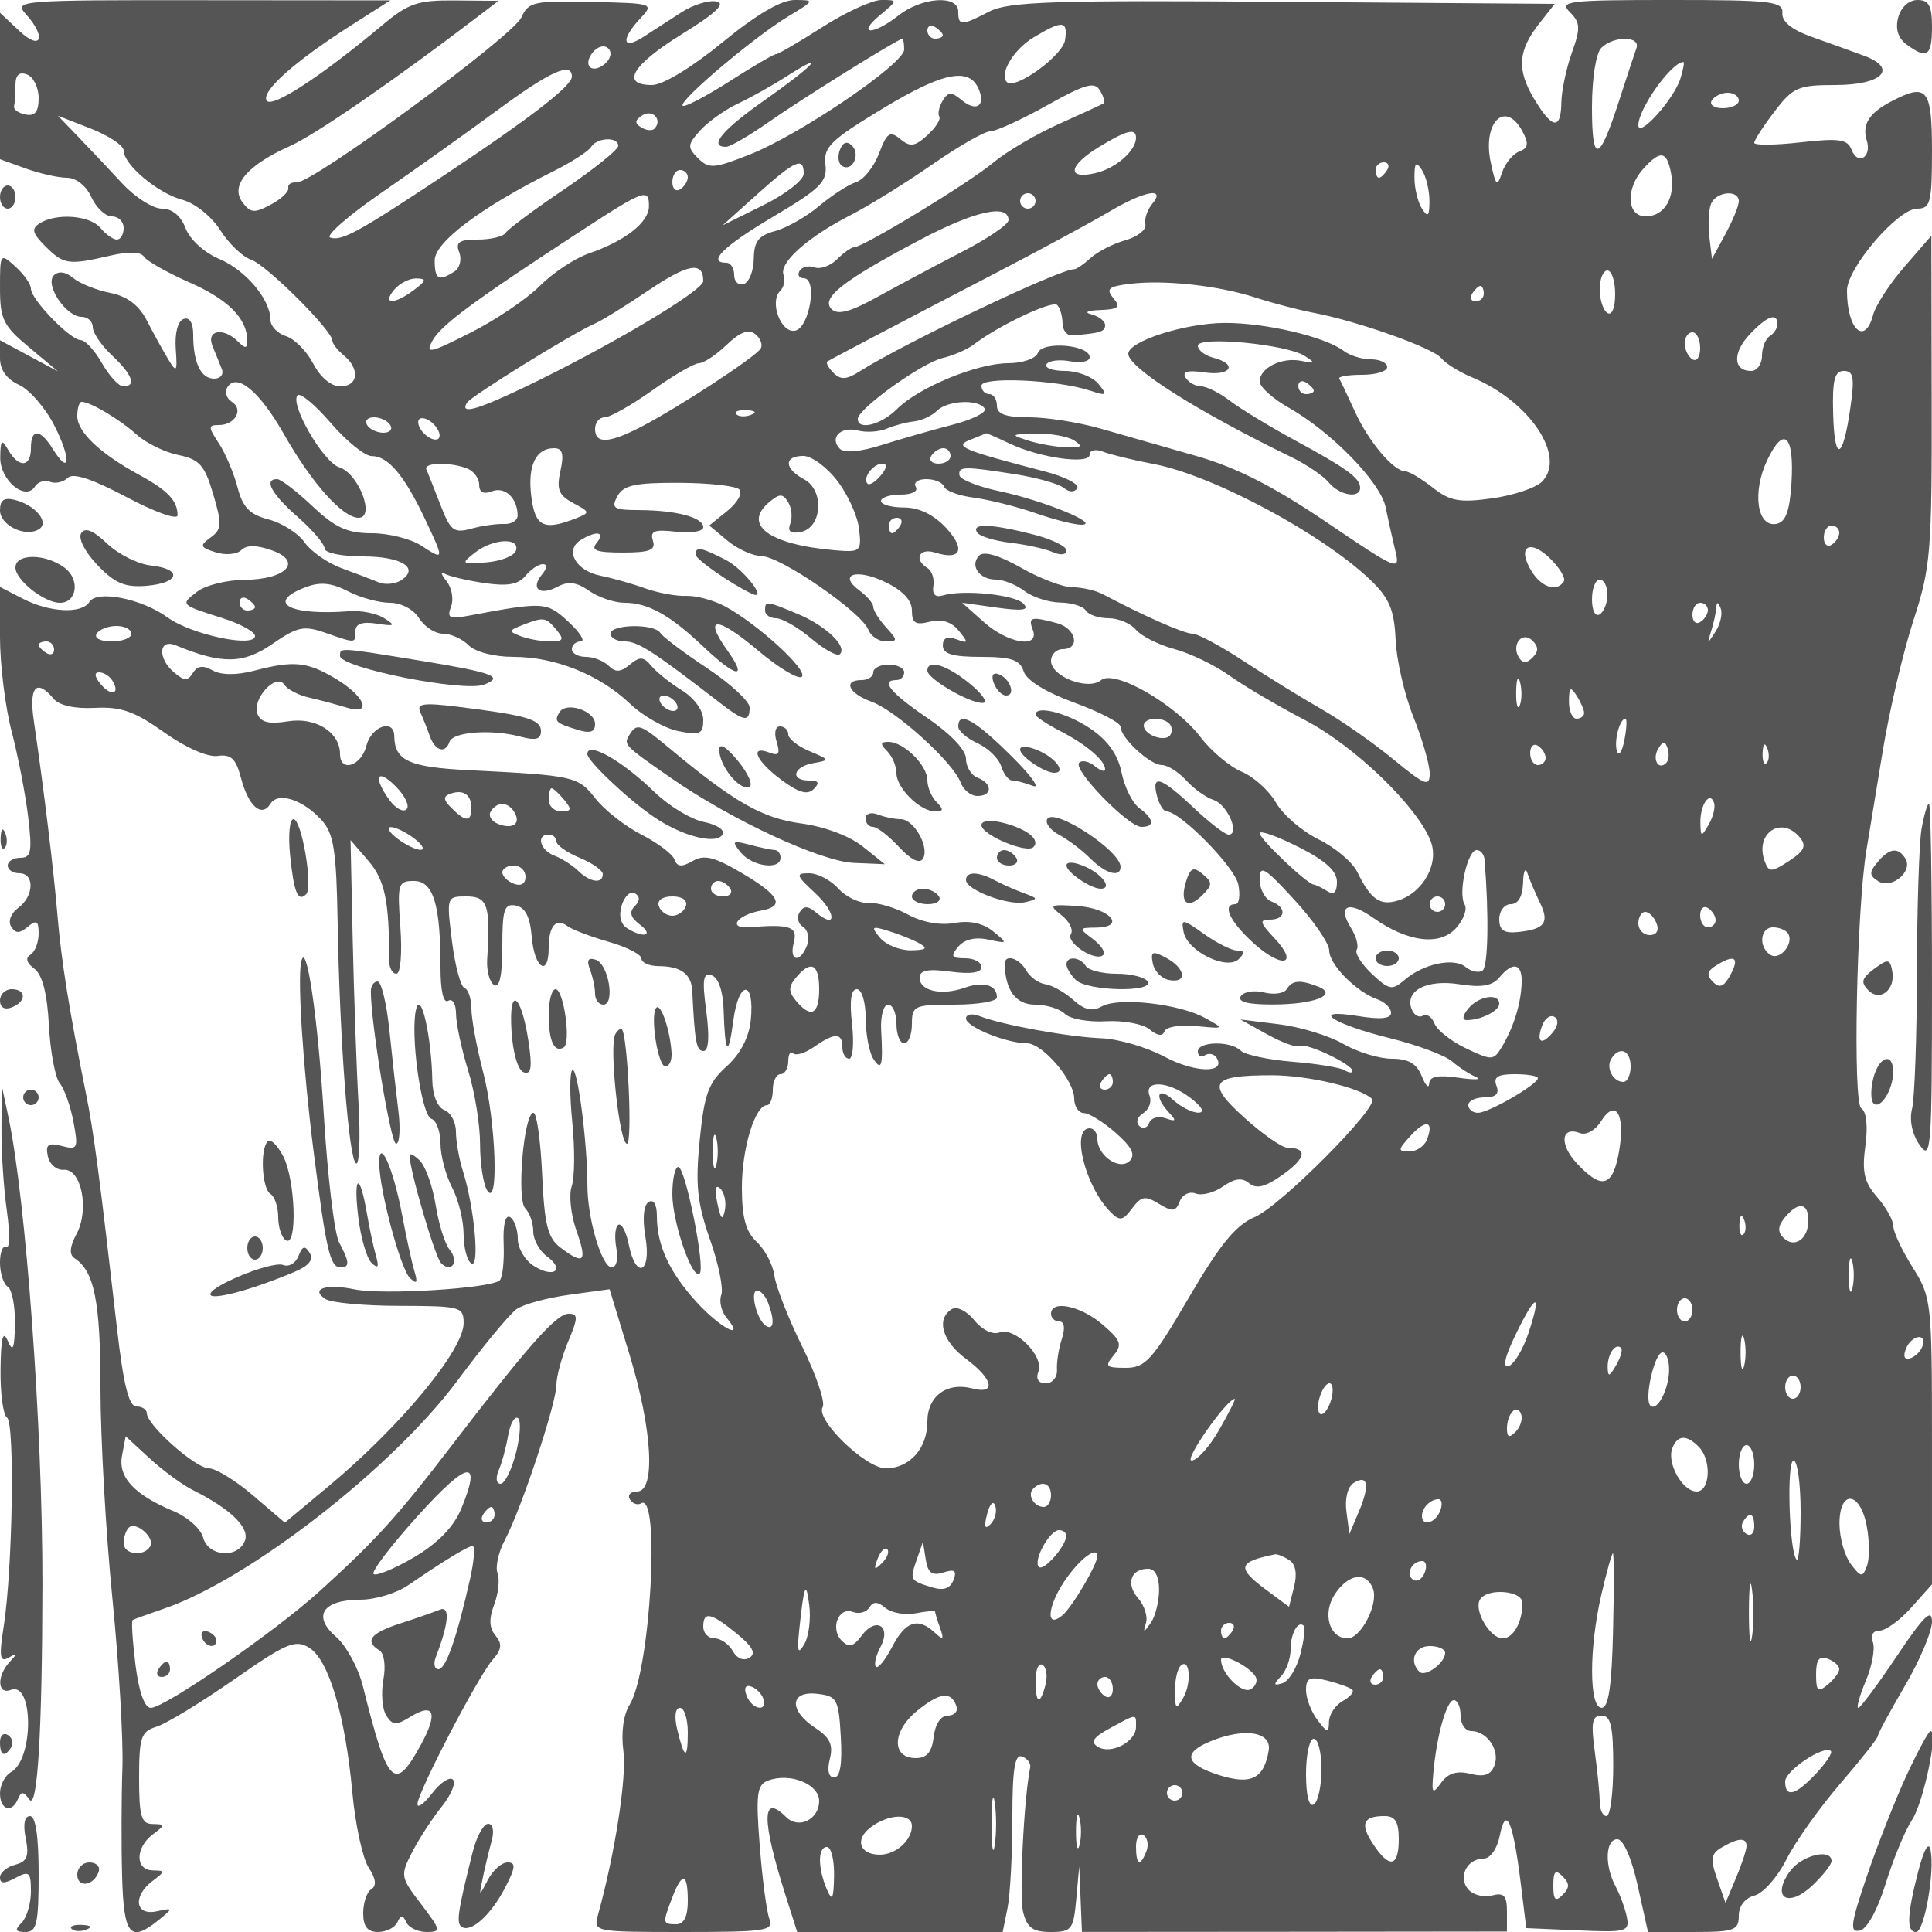 <svg xmlns="http://www.w3.org/2000/svg" version="1.0" width="250" height="250" viewBox="0 0 250 250" preserveAspectRatio="xMidYMid meet">
<g transform="translate(0,250) scale(0.01,-0.01)" fill="#555555" stroke="none">
<path d="M335 24817 c270 -299 199 -483 -85 -217 l-250 235 0 -947 0 -948 332 -120 c183 -66 423 -120 534 -120 118 0 249 -104 316 -250 62 -137 182 -250 266 -250 84 0 152 -67 152 -150 0 -82 -39 -150 -88 -150 -48 0 -144 68 -212 150 -136 164 -570 197 -787 60 -110 -70 -96 -127 75 -298 236 -236 299 -245 838 -120 239 56 398 51 437 -14 35 -55 302 -206 594 -335 502 -222 743 -468 743 -756 0 -99 -27 -100 -120 -7 -188 188 -414 150 -331 -55 39 -96 93 -231 121 -300 28 -69 -16 -125 -99 -125 -172 0 -271 207 -271 567 0 157 -47 233 -125 205 -74 -26 -115 -183 -101 -383 22 -305 12 -319 -97 -139 -67 110 -190 334 -274 497 -105 205 -255 318 -477 363 -179 35 -394 122 -480 193 -97 81 -190 93 -249 34 -121 -121 158 -537 359 -537 79 0 144 -60 144 -133 0 -72 112 -238 250 -367 264 -248 319 -400 145 -400 -57 0 -181 135 -275 299 -93 165 -218 300 -276 300 -135 1 -644 527 -644 666 0 57 -90 185 -200 285 -197 178 -200 175 -200 -275 0 -404 42 -491 375 -768 l375 -313 -375 201 -375 202 0 -233 c0 -149 87 -272 246 -344 135 -62 341 -298 457 -526 221 -433 206 -666 -20 -304 -165 265 -283 269 -283 10 0 -247 -155 -260 -292 -25 -87 150 -102 136 -105 -96 -3 -296 329 -570 451 -372 36 58 124 85 194 58 70 -27 173 -4 229 52 68 68 317 -14 762 -250 369 -196 660 -299 659 -234 -2 190 -126 320 -498 523 -512 280 -800 554 -800 761 0 101 25 183 57 183 112 0 498 -230 711 -424 121 -109 363 -228 540 -264 274 -56 340 -131 451 -507 115 -388 111 -455 -33 -560 -146 -107 -139 -127 65 -192 126 -40 275 -27 330 28 68 68 197 68 393 -1 411 -143 194 -379 -351 -383 -227 -2 -500 -69 -606 -149 -228 -172 -227 -173 318 -345 234 -74 425 -179 425 -232 0 -158 -824 16 -1131 239 -335 244 -915 359 -1012 201 -98 -158 -516 -137 -862 42 l-295 152 0 -648 c0 -356 68 -908 152 -1227 83 -319 179 -816 213 -1105 53 -445 38 -525 -101 -525 -90 0 -164 -45 -164 -100 0 -55 67 -100 150 -100 201 0 191 -298 -15 -449 -94 -68 -133 -173 -91 -241 56 -92 107 -92 215 -3 114 95 141 77 141 -89 0 -113 -48 -236 -106 -272 -69 -42 -51 -106 50 -181 104 -77 167 -320 189 -734 18 -341 82 -679 141 -750 60 -72 139 -297 177 -499 64 -344 54 -365 -151 -311 -177 46 -213 20 -181 -132 21 -104 113 -183 205 -176 229 18 336 -514 166 -831 -89 -168 -97 -267 -25 -314 256 -166 335 -561 335 -1686 1 -650 70 -1870 154 -2712 84 -841 143 -1831 130 -2200 -13 -368 -15 -996 -4 -1395 21 -772 103 -870 476 -568 189 154 188 157 -31 110 -277 -59 -310 197 -50 394 167 126 167 133 0 136 -226 4 -226 292 0 464 167 126 167 133 0 136 -147 2 -175 99 -175 596 0 528 25 601 225 663 124 38 573 311 999 608 687 479 797 525 979 413 251 -156 465 -874 557 -1877 38 -412 133 -847 210 -966 95 -145 106 -237 35 -281 -58 -35 -105 -175 -105 -309 0 -174 55 -244 192 -244 105 0 218 56 250 125 46 100 70 100 116 0 32 -69 150 -125 262 -125 192 0 187 21 -71 361 -268 350 -271 370 -114 675 89 173 261 437 382 587 121 151 186 308 144 349 -41 41 -161 -37 -266 -173 -105 -137 -192 -202 -193 -145 -3 142 785 1655 973 1869 118 133 126 205 37 313 -82 98 -87 217 -17 401 55 144 74 327 43 407 -30 80 12 272 94 426 209 390 668 1770 668 2009 0 108 68 360 151 559 131 312 132 362 7 362 -157 0 -511 -398 -1509 -1700 -712 -929 -981 -1226 -1714 -1891 -577 -524 -2003 -1509 -2184 -1509 -80 0 -154 208 -198 558 -38 308 -55 568 -36 579 18 11 200 77 405 147 1097 374 2963 1825 3800 2954 330 444 673 860 764 923 90 63 398 146 683 185 l519 71 256 -839 c298 -975 343 -1778 100 -1778 -86 0 -128 -46 -93 -102 35 -56 100 -79 144 -51 254 157 121 -2180 -148 -2607 -80 -128 -112 -363 -80 -600 45 -334 -110 -1330 -328 -2115 -62 -224 -58 -225 1110 -225 1064 0 1166 16 1107 170 -36 94 -92 521 -125 948 -52 665 -36 786 105 840 283 109 664 -42 664 -263 0 -239 -266 -369 -427 -208 -318 318 -321 -28 -8 -1012 l151 -475 1330 0 1329 0 63 312 c34 172 62 694 62 1159 0 634 31 834 125 800 69 -25 116 -89 106 -141 -83 -409 -144 -1663 -92 -1871 51 -205 126 -259 357 -259 271 0 295 31 331 425 l38 425 18 -425 17 -424 2750 2 2750 3 0 259 c0 207 -39 248 -196 207 -108 -28 -247 9 -308 83 -132 159 -11 395 203 395 86 0 175 128 209 300 79 392 170 188 268 -600 l74 -600 670 -29 c622 -28 667 -16 632 168 -21 109 -86 288 -145 398 -147 274 -134 613 22 613 77 0 184 -244 263 -600 l133 -600 587 0 c530 0 588 21 588 209 0 127 81 231 205 263 112 30 297 239 411 466 114 227 427 667 695 979 269 312 489 591 489 620 0 29 158 321 350 649 193 329 350 702 350 830 0 177 -106 74 -452 -442 -249 -371 -474 -674 -501 -674 -28 0 17 159 98 352 81 194 121 419 90 500 -34 88 2 148 88 148 79 0 264 135 410 299 l267 299 0 1853 c0 1804 -7 1863 -250 2249 -137 218 -250 458 -250 533 0 75 -94 245 -210 377 -167 192 -198 324 -152 661 35 258 14 447 -53 488 -111 69 -61 2565 67 3341 32 193 128 775 213 1294 86 520 264 1275 395 1678 223 683 240 883 236 2856 l-4 2122 -347 -400 c-191 -220 -374 -501 -407 -625 -107 -404 -338 -188 -338 315 0 291 659 1060 908 1060 172 0 192 77 192 750 0 807 -63 882 -532 635 -284 -150 -375 -296 -312 -502 68 -218 -116 -330 -197 -120 -52 136 -161 151 -661 95 -329 -37 -598 -40 -598 -6 0 34 118 216 262 405 240 314 306 343 789 343 608 0 816 215 367 380 -147 54 -448 163 -668 241 -265 94 -395 199 -386 311 12 150 -139 168 -1447 168 -1327 0 -1446 -14 -1303 -157 136 -136 140 -207 26 -525 -72 -202 -133 -492 -136 -643 -5 -363 -118 -347 -355 50 -224 377 -207 620 70 972 l199 253 -3511 26 c-2976 23 -3557 3 -3805 -125 -363 -188 -402 -188 -402 -1 0 219 -469 189 -773 -50 -329 -259 -552 -256 -241 3 234 196 235 197 20 197 -118 0 -462 -157 -763 -350 -301 -192 -571 -350 -600 -350 -29 0 -303 -160 -609 -356 -306 -195 -576 -336 -600 -312 -58 59 922 888 1366 1156 345 208 346 211 83 212 -175 0 -496 -188 -937 -550 -395 -324 -769 -550 -909 -550 -412 0 -260 257 388 659 440 272 572 397 445 422 -99 20 -301 -43 -450 -139 -148 -96 -371 -240 -495 -320 -272 -175 -296 -36 -41 238 182 195 176 197 -628 215 -747 17 -819 1 -909 -200 -108 -243 -2710 -2153 -2910 -2136 -69 6 -117 -26 -106 -72 10 -46 -92 -143 -227 -215 -213 -114 -263 -109 -368 33 -158 216 62 476 614 724 335 150 1357 855 2450 1689 l250 191 -557 5 c-488 5 -606 -35 -950 -323 -785 -658 -1427 -1077 -1492 -973 -74 120 363 509 1093 974 l506 323 -2440 2 c-2359 3 -2435 -3 -2275 -180z m11865 -273 c0 -24 -45 -44 -100 -44 -55 0 -100 48 -100 106 0 58 45 78 100 44 55 -34 100 -82 100 -106z m1582 -61 c-30 -203 -648 -651 -753 -545 -104 104 86 422 345 578 376 226 445 220 408 -33z m-2082 -124 c0 -185 -1353 -1104 -2003 -1360 -461 -182 -524 -186 -665 -46 -140 141 -137 175 29 360 102 112 321 268 487 346 166 78 448 236 627 351 551 353 359 143 -275 -302 -555 -389 -737 -608 -505 -608 52 0 303 146 558 325 419 294 1661 1068 1722 1073 14 1 25 -62 25 -139z m9475 16 c-25 -69 -125 -372 -223 -675 -259 -806 -352 -830 -352 -90 0 372 51 701 120 770 160 160 515 156 455 -5z m-13275 -69 c0 -118 -195 -244 -267 -173 -71 72 55 267 173 267 52 0 94 -42 94 -94z m13844 -324 c-85 -269 -544 -777 -544 -602 0 212 425 811 582 818 17 1 0 -96 -38 -216z m-21244 -250 c0 -177 -47 -238 -168 -214 -92 17 -160 66 -150 107 10 41 18 164 18 272 0 134 48 178 150 139 83 -31 150 -168 150 -304z m6900 276 c0 -119 -540 -537 -1639 -1267 -1125 -747 -1340 -865 -1488 -815 -66 22 234 284 666 582 432 298 1106 778 1498 1067 684 504 963 630 963 433z m5271 -176 c80 -209 -44 -279 -226 -128 -134 111 -174 110 -246 -6 -47 -76 -67 -168 -45 -205 23 -36 -47 -146 -154 -243 -162 -147 -223 -155 -351 -49 -133 110 -172 83 -274 -186 -66 -174 -199 -341 -298 -372 -98 -31 -313 -170 -477 -308 -165 -139 -421 -285 -571 -325 -213 -57 -272 -133 -275 -357 -2 -157 -60 -304 -129 -328 -69 -23 -125 30 -125 117 0 87 -45 158 -100 158 -256 0 -40 213 606 597 614 364 702 453 675 676 -27 224 67 315 754 730 782 472 1119 534 1236 229z m1613 -168 c-19 -12 -280 -133 -582 -268 -301 -135 -683 -361 -850 -501 -306 -258 -1683 -1095 -1802 -1095 -35 0 -134 -70 -220 -156 -86 -85 -216 -132 -290 -104 -73 28 -160 8 -193 -44 -32 -53 -8 -96 53 -96 182 0 75 -644 -112 -679 -183 -35 -335 372 -193 514 49 49 69 142 44 207 -60 157 308 487 861 771 248 127 726 424 1064 659 338 235 675 429 750 429 75 1 406 152 736 337 495 277 615 310 684 191 46 -79 69 -154 50 -165z m8216 36 c0 -55 -93 -100 -206 -100 -113 0 -178 45 -144 100 34 55 127 100 206 100 79 0 144 -45 144 -100z m-14033 -366 c-30 -30 -106 -21 -171 18 -87 54 -82 95 18 157 134 83 263 -65 153 -175z m-6867 -282 c0 -183 443 -554 762 -638 161 -43 376 -216 488 -392 110 -174 290 -346 400 -383 199 -67 1050 -915 1050 -1046 0 -38 68 -125 150 -193 212 -176 186 -400 -47 -400 -118 0 -259 119 -349 293 -84 161 -242 322 -353 357 -111 35 -201 130 -201 210 0 264 -322 647 -665 790 -191 80 -378 251 -433 395 -62 162 -174 255 -307 255 -116 0 -346 146 -512 325 -166 179 -421 449 -567 601 l-266 276 425 -166 c234 -92 425 -219 425 -284z m18101 247 c84 -158 75 -215 -43 -260 -83 -31 -183 -155 -222 -273 -63 -190 -81 -174 -146 133 -111 521 190 813 411 400z m-5001 -80 c0 -169 -261 -398 -525 -459 -378 -88 -351 97 50 341 351 214 475 245 475 118z m-6700 -107 c0 -48 -316 -302 -703 -564 -386 -261 -726 -514 -755 -562 -30 -47 -191 -86 -359 -86 -243 0 -292 -34 -240 -167 35 -92 6 -204 -65 -248 -203 -130 -253 -101 -253 146 0 236 599 686 1543 1157 230 115 447 255 481 311 77 124 351 134 351 13z m13623 -352 c60 -315 -84 -560 -328 -560 -246 0 -263 359 -30 617 221 244 303 231 358 -57z m-11223 -8 c0 -82 -236 -266 -525 -408 l-525 -260 450 404 c492 441 600 488 600 264z m7550 48 c-34 -55 -82 -100 -106 -100 -24 0 -44 45 -44 100 0 55 48 100 106 100 58 0 78 -45 44 -100z m547 -400 c0 -198 -20 -219 -97 -100 -53 83 -97 263 -97 400 0 198 20 219 97 100 53 -82 97 -262 97 -400z m-9597 306 c0 -52 -45 -122 -100 -156 -55 -34 -100 8 -100 94 0 86 45 156 100 156 55 0 100 -42 100 -94z m-503 -381 c-4 -205 -313 -445 -776 -604 -181 -62 -468 -252 -637 -422 -170 -170 -576 -444 -903 -608 -520 -263 -580 -276 -486 -101 107 200 532 515 1905 1410 843 550 901 571 897 325z m5003 75 c0 -55 -45 -100 -100 -100 -55 0 -100 45 -100 100 0 55 45 100 100 100 55 0 100 -45 100 -100z m1509 -39 c-64 -77 -103 -196 -88 -264 16 -68 -100 -161 -257 -205 -157 -44 -359 -147 -450 -229 -90 -82 -186 -148 -214 -147 -177 8 -2199 -955 -2773 -1320 -173 -110 -248 -115 -343 -20 -66 66 -101 133 -77 147 65 40 1013 539 2193 1152 578 301 1230 653 1450 784 460 273 744 325 559 102z m7591 34 c0 -58 -78 -249 -174 -425 l-173 -320 -34 283 c-19 156 -9 348 20 425 63 164 361 194 361 37z m-9450 -244 c0 -55 -270 -239 -600 -409 -330 -170 -820 -432 -1090 -581 -357 -198 -520 -241 -600 -161 -142 143 145 368 1140 894 712 377 1150 475 1150 257z m-3950 -788 c0 -126 -1245 -864 -2334 -1384 -601 -287 -818 -344 -724 -191 55 88 1379 907 1658 1026 83 35 391 226 685 424 518 351 715 385 715 125z m11800 -169 c0 -178 -42 -280 -100 -244 -55 34 -100 172 -100 306 0 134 45 244 100 244 55 0 100 -138 100 -306z m-15544 53 c-253 -191 -416 -189 -256 3 68 83 198 149 287 147 137 -3 132 -27 -31 -150z m10894 -99 c220 -71 558 -160 750 -196 573 -109 1543 -454 1650 -587 55 -68 235 -180 400 -249 743 -307 1224 -1027 903 -1349 -81 -81 -373 -178 -648 -216 -421 -58 -542 -36 -766 140 -146 115 -305 209 -352 209 -152 0 -477 383 -654 773 -95 207 -186 400 -203 427 -16 28 116 50 295 50 179 0 325 45 325 100 0 55 -94 100 -209 100 -115 0 -272 48 -350 107 -243 186 -1020 368 -1549 364 -517 -4 -1242 -238 -1242 -400 0 -179 895 -746 2108 -1335 197 -96 416 -244 487 -330 139 -168 405 -212 405 -68 0 126 -171 250 -850 618 -330 180 -707 409 -838 510 -132 101 -298 184 -370 184 -71 0 -162 51 -200 113 -49 79 26 100 244 68 343 -51 437 106 114 190 -110 29 -200 98 -200 155 0 129 1146 20 1383 -132 145 -94 139 -102 -44 -64 -251 52 -539 -90 -539 -267 0 -69 169 -222 375 -338 555 -314 1192 -969 1256 -1292 31 -155 88 -409 125 -562 66 -267 27 -251 -890 371 -687 465 -1167 709 -1688 858 -400 114 -957 273 -1237 354 -280 80 -696 146 -925 146 -303 0 -416 41 -416 150 0 83 -45 150 -100 150 -55 0 -100 49 -100 109 0 120 972 77 1400 -62 225 -74 236 -65 113 86 -76 92 -270 167 -431 167 -162 0 -270 39 -240 87 29 47 167 64 306 38 138 -27 252 -3 252 52 0 161 -610 213 -670 57 -29 -75 -198 -134 -382 -134 -402 0 -1160 -312 -1442 -594 -204 -204 -506 -280 -506 -127 0 130 828 725 1098 788 139 33 320 111 402 175 322 246 1017 575 1080 511 37 -37 68 -143 69 -235 0 -92 57 -163 126 -158 366 29 425 48 425 133 0 51 -79 113 -175 138 -103 27 -57 51 112 57 238 10 267 37 169 155 -99 119 -62 150 212 184 452 55 1149 -22 1632 -179z m2950 52 c0 -55 -48 -100 -106 -100 -58 0 -78 45 -44 100 34 55 82 100 106 100 24 0 44 -45 44 -100z m3800 -394 c0 -52 -45 -122 -100 -156 -55 -34 -100 -149 -100 -256 0 -107 -64 -194 -142 -194 -232 0 -241 235 -17 473 222 237 359 288 359 133z m-13158 -318 c-66 -108 -1054 -755 -1538 -1007 -422 -220 -604 -230 -604 -31 0 83 56 150 125 150 69 0 347 158 618 350 271 193 541 350 602 350 60 0 221 107 357 237 174 167 285 208 372 139 68 -54 99 -139 68 -188z m12158 6 c0 -113 -45 -178 -100 -144 -55 34 -100 127 -100 206 0 79 45 144 100 144 55 0 100 -93 100 -206z m1944 -769 c-97 -682 -206 -720 -223 -77 -12 435 18 552 138 552 126 0 141 -86 85 -475z m-20267 -348 c358 -630 757 -1077 963 -1077 221 0 1 573 -250 653 -208 66 -646 824 -539 932 36 35 231 -127 432 -362 202 -234 439 -425 527 -425 207 2 417 -242 679 -792 264 -556 264 -564 -35 -368 -136 89 -425 162 -643 162 -316 0 -472 71 -768 350 -204 193 -410 350 -457 350 -177 0 -75 -189 264 -487 192 -169 350 -353 350 -410 0 -57 222 -103 494 -103 503 0 743 -151 494 -310 -76 -48 -205 -60 -288 -25 -82 34 -298 116 -479 182 -181 66 -397 217 -480 335 -82 118 -292 251 -465 296 -246 64 -335 156 -402 415 -48 183 -156 440 -242 570 -140 214 -140 237 1 237 210 0 323 203 167 300 -69 43 -95 128 -57 189 120 194 418 -54 734 -612z m13323 567 c0 -24 -45 -44 -100 -44 -55 0 -100 48 -100 106 0 58 45 78 100 44 55 -34 100 -82 100 -106z m-4258 -232 c30 -48 -159 -142 -419 -209 -260 -67 -673 -186 -917 -263 -270 -86 -481 -105 -537 -49 -141 141 8 296 230 238 109 -28 277 -18 375 24 97 41 256 84 355 94 98 11 231 73 295 137 136 136 540 155 618 28z m-3023 -80 c-72 -29 -159 -26 -192 8 -33 33 26 56 131 52 117 -5 141 -28 61 -60z m-4669 -132 c34 -55 -6 -100 -88 -100 -83 0 -178 45 -212 100 -34 55 6 100 88 100 83 0 178 -45 212 -100z m631 -94 c25 -75 -12 -112 -87 -87 -72 24 -151 103 -175 175 -25 75 12 112 87 87 72 -24 151 -103 175 -175z m7379 -144 c393 -188 1040 -278 1040 -145 0 59 77 75 175 37 96 -37 391 -109 655 -159 772 -147 2196 -912 2814 -1510 235 -228 298 -381 315 -760 11 -261 114 -712 230 -1001 116 -289 211 -618 211 -731 0 -181 -56 -159 -475 185 -261 215 -679 506 -929 648 -249 142 -698 419 -998 616 -299 197 -599 358 -668 358 -108 0 -617 224 -1154 508 -95 51 -275 93 -400 93 -124 1 -425 115 -667 254 -279 159 -477 217 -537 157 -128 -128 -1 -312 215 -312 96 0 262 -66 369 -147 107 -81 315 -148 463 -150 148 -2 297 -48 331 -103 34 -55 166 -100 294 -100 127 0 287 -67 355 -149 69 -82 292 -195 498 -250 205 -55 526 -210 713 -344 187 -134 626 -392 976 -575 644 -336 1457 -1120 1628 -1569 110 -288 -97 -662 -421 -765 -233 -74 -356 11 -530 369 -63 128 -289 318 -502 422 -213 105 -460 317 -549 473 -89 156 -288 336 -443 401 -155 64 -395 266 -534 448 -327 429 -1115 880 -1287 738 -167 -139 -648 46 -648 249 0 83 68 152 150 152 235 0 175 270 -75 337 -334 89 -374 78 -311 -87 94 -245 -319 -180 -633 100 l-281 250 450 -63 c334 -46 423 -33 344 51 -109 117 -779 186 -1044 107 -97 -29 -140 14 -122 122 15 93 -19 196 -75 231 -183 113 -109 267 96 202 335 -106 401 40 143 319 -160 172 -350 264 -544 264 -164 0 -298 38 -298 84 0 46 115 83 256 83 145 0 229 43 194 100 -34 55 27 100 136 100 108 0 212 -44 231 -98 18 -53 191 -117 385 -142 193 -25 553 -115 800 -201 246 -86 516 -153 598 -149 242 10 -504 315 -1060 432 -281 59 -517 153 -525 208 -17 117 62 118 735 11 275 -44 552 -123 616 -175 71 -58 139 -59 173 -3 32 50 -156 147 -416 215 -1073 279 -1186 326 -971 410 109 43 202 81 208 85 5 4 140 -55 300 -131z m840 38 c118 -76 97 -95 -100 -89 -137 5 -362 45 -500 89 -229 73 -221 81 100 89 193 4 418 -36 500 -89z m9281 -560 c-23 -356 -75 -497 -194 -519 -251 -48 -317 409 -119 825 217 455 353 323 313 -306z m-15929 167 c-53 -240 -23 -315 164 -416 222 -118 223 -125 32 -200 -413 -161 -524 -106 -573 284 -50 399 57 625 295 625 109 0 130 -74 82 -293z m5048 193 c0 -55 -70 -100 -156 -100 -86 0 -128 45 -94 100 34 55 104 100 156 100 52 0 94 -45 94 -100z m-1463 -325 c137 -179 263 -460 280 -625 32 -287 18 -299 -317 -270 -853 74 -1198 331 -842 626 130 108 172 108 240 -3 46 -74 59 -200 28 -279 -38 -100 3 -133 134 -108 279 53 311 539 46 681 -260 139 -266 303 -11 303 107 0 306 -146 442 -325z m-4795 164 c87 -33 158 -128 158 -210 0 -99 57 -129 167 -86 167 64 329 -88 331 -312 1 -65 -77 -115 -173 -111 -96 4 -289 -23 -428 -61 -225 -62 -269 -27 -399 311 -81 209 -162 414 -181 455 -40 90 303 99 525 14z m5356 -91 c-70 -84 -147 -132 -172 -107 -70 69 71 259 192 259 66 0 59 -57 -20 -152z m-1831 -182 c45 -46 -23 -169 -153 -275 l-236 -191 236 -197 c130 -108 330 -198 445 -200 244 -4 1290 -726 1376 -950 32 -84 135 -153 227 -153 157 0 158 13 3 183 -91 100 -165 219 -165 264 0 44 -79 138 -175 209 -287 210 -49 293 326 114 230 -110 349 -236 349 -370 0 -163 46 -192 232 -145 155 38 281 -1 375 -117 127 -156 124 -168 -32 -110 -117 44 -175 17 -175 -81 0 -109 126 -147 493 -147 395 0 505 -38 553 -188 37 -116 287 -270 657 -405 328 -120 597 -260 597 -312 0 -143 381 -495 535 -495 73 0 214 -89 313 -197 98 -109 258 -223 354 -254 179 -56 349 -449 196 -449 -46 0 -251 157 -455 350 -422 398 -547 438 -472 150 29 -110 84 -200 123 -200 178 0 887 -722 930 -947 27 -139 10 -253 -38 -253 -177 0 -76 -221 231 -501 373 -340 602 -288 273 62 -189 201 -198 239 -57 239 208 0 219 159 17 236 -82 32 -150 159 -150 284 0 195 61 160 450 -265 248 -269 450 -564 450 -655 0 -181 349 -535 625 -632 96 -34 175 -112 175 -174 0 -76 -137 -89 -425 -42 -637 103 -346 -98 414 -287 351 -87 711 -222 800 -299 88 -77 229 -168 311 -203 83 -35 -19 -39 -225 -9 -267 39 -377 18 -381 -74 -4 -72 -47 -29 -97 95 -65 163 -173 225 -388 225 -164 0 -446 87 -628 192 -182 106 -556 220 -831 254 l-500 62 350 -194 c192 -107 382 -175 422 -150 79 48 678 -236 678 -322 0 -30 -46 -25 -102 10 -57 34 -360 84 -674 109 -315 26 -615 90 -668 143 -130 130 -556 122 -556 -10 0 -58 42 -80 93 -48 51 31 119 16 150 -34 126 -204 -282 -196 -674 14 -230 123 -599 231 -819 239 -426 17 -1286 173 -1575 287 -97 38 -175 24 -175 -32 0 -107 524 -320 787 -320 203 0 613 -478 613 -716 0 -101 56 -185 125 -187 69 -2 255 -117 413 -257 209 -183 258 -284 180 -362 -130 -130 -418 66 -418 284 0 76 -45 138 -100 138 -247 0 -58 -756 271 -1085 119 -119 159 -112 278 48 119 160 169 168 347 60 176 -107 218 -103 269 30 34 88 126 134 206 103 80 -31 240 10 355 91 152 106 246 118 339 41 94 -78 211 -48 437 114 299 213 321 344 56 347 -70 0 -320 175 -555 387 -501 452 -438 550 353 550 469 0 1153 -162 1298 -306 98 -98 -1187 -1390 -1522 -1531 -241 -101 -448 -355 -849 -1041 -474 -811 -562 -908 -819 -908 -254 0 -273 19 -154 161 115 140 95 195 -144 400 -281 242 -666 322 -666 139 0 -55 48 -100 107 -100 66 0 78 -86 33 -225 -41 -124 -69 -304 -63 -400 6 -96 -59 -175 -144 -175 -97 0 -133 56 -96 152 76 198 -306 581 -504 506 -87 -34 -224 33 -326 158 -98 121 -225 184 -291 144 -206 -128 -124 -417 184 -644 351 -260 396 -464 84 -383 -332 87 -584 -99 -584 -429 0 -346 -230 -604 -538 -604 -262 0 -915 633 -817 792 37 60 -81 409 -261 776 -181 367 -344 782 -363 923 -19 141 -121 338 -228 437 -143 134 -193 315 -193 706 0 507 170 1064 325 1065 41 1 75 91 75 201 0 110 45 200 100 200 55 0 100 75 100 167 0 91 28 138 63 103 35 -35 157 3 272 84 266 186 365 185 365 -4 0 -82 39 -150 88 -150 48 0 65 203 37 450 -34 298 -13 450 62 450 64 0 114 -164 115 -375 0 -206 45 -442 98 -525 109 -168 128 -97 102 375 -9 179 31 325 90 325 60 0 108 -112 108 -250 0 -137 45 -250 100 -250 55 0 100 113 100 250 0 236 30 250 550 250 303 0 550 42 550 94 0 160 -172 211 -417 125 -298 -106 -583 -43 -583 129 0 97 107 119 400 79 263 -35 400 -14 400 60 0 62 -96 113 -212 113 -177 0 -192 25 -89 149 79 95 219 129 387 93 257 -54 259 -52 64 107 -131 106 -304 143 -500 107 -184 -33 -416 9 -600 109 -165 90 -395 158 -512 151 -116 -6 -292 77 -390 186 -98 109 -269 198 -378 198 -179 0 -171 -26 77 -256 274 -254 287 -480 14 -253 -108 90 -161 90 -215 3 -39 -64 -19 -149 45 -188 63 -40 87 -147 52 -239 -91 -236 -235 -208 -172 33 55 209 -44 244 -571 202 -293 -23 -167 158 150 215 312 56 239 197 -250 485 -358 211 -488 243 -638 156 -141 -81 -200 -76 -234 20 -26 70 -218 215 -428 322 -209 107 -478 317 -595 467 -227 288 -272 298 -1641 367 -772 38 -959 124 -962 441 -3 230 -297 128 -361 -125 -66 -264 -341 -350 -341 -107 0 282 -316 481 -673 423 -247 -40 -353 -14 -396 97 -73 192 244 536 348 377 39 -61 184 -136 321 -167 138 -31 357 -90 488 -130 343 -105 232 155 -165 387 -356 208 -528 223 -1035 91 -231 -60 -425 -58 -537 4 -124 70 -198 60 -255 -32 -66 -107 -109 -107 -238 1 -222 183 -209 448 17 355 596 -246 872 -242 1246 16 327 226 410 244 690 146 397 -138 389 -139 389 25 0 92 89 123 275 94 235 -36 249 -26 98 70 -97 62 -300 103 -450 91 -781 -61 -1094 111 -567 311 187 71 332 57 545 -52 159 -83 403 -150 543 -150 146 0 308 -85 379 -200 69 -110 207 -200 308 -200 101 0 251 -67 333 -150 87 -87 331 -150 581 -150 539 0 1115 -232 1508 -607 166 -159 448 -318 625 -354 281 -56 322 -37 322 146 0 122 -116 282 -275 381 -151 93 -330 236 -397 317 -101 122 -149 124 -279 16 -119 -99 -186 -102 -273 -15 -64 64 -197 116 -296 116 -99 0 -180 45 -180 100 0 55 52 100 115 100 63 0 -9 114 -159 253 -281 261 -316 263 -1296 79 -245 -46 -280 -28 -223 119 36 96 9 245 -60 331 -70 86 -81 129 -25 95 56 -33 286 -88 511 -121 301 -45 441 -21 535 91 69 84 171 153 226 153 62 0 57 -52 -11 -134 -152 -184 -28 -281 202 -158 138 74 247 60 409 -54 121 -84 326 -154 455 -154 306 0 589 -157 1020 -566 431 -408 585 -432 311 -48 -319 448 -133 445 403 -7 268 -226 522 -377 563 -336 82 84 -572 683 -995 911 -148 79 -373 140 -500 135 -127 -6 -366 38 -531 97 -165 60 -426 133 -579 164 -319 64 -468 327 -261 459 206 130 330 110 211 -34 -81 -97 -5 -125 336 -125 352 0 431 31 391 155 -39 125 20 147 302 114 192 -22 350 4 350 58 0 127 -346 220 -829 222 -331 1 -366 23 -283 178 77 144 226 177 795 175 385 -1 738 -40 784 -86z m2083 -466 c-34 -55 -82 -100 -106 -100 -24 0 -44 45 -44 100 0 55 48 100 106 100 58 0 78 -45 44 -100z m12150 -94 c0 -52 -45 -122 -100 -156 -55 -34 -100 8 -100 94 0 86 45 156 100 156 55 0 100 -42 100 -94z m-17124 -231 c-23 -69 -195 -137 -384 -152 -323 -25 -331 -18 -148 125 235 184 589 202 532 27z m13560 -397 c-87 -142 -286 -81 -415 126 -195 312 -38 433 229 177 129 -124 212 -261 186 -303z m564 -172 c0 -107 -45 -222 -100 -256 -57 -35 -100 49 -100 194 0 141 45 256 100 256 55 0 100 -87 100 -194z m-17500 -162 c0 -24 -45 -44 -100 -44 -55 0 -100 48 -100 106 0 58 45 78 100 44 55 -34 100 -82 100 -106z m18800 -38 c0 -52 -45 -122 -100 -156 -55 -34 -100 8 -100 94 0 86 45 156 100 156 55 0 100 -42 100 -94z m100 -277 c-109 -170 -112 -170 -58 4 32 101 62 236 66 300 6 84 21 83 57 -4 27 -67 -2 -202 -65 -300z m-15000 21 c104 -125 90 -150 -80 -150 -112 0 -283 30 -380 67 -163 63 -161 73 17 143 279 109 305 106 443 -60z m-5500 -50 c0 -55 -115 -100 -256 -100 -145 0 -229 43 -194 100 34 55 149 100 256 100 107 0 194 -45 194 -100z m18131 -309 c-78 -78 -127 -78 -176 0 -104 169 44 350 176 218 79 -79 79 -139 0 -218z m-19131 103 c0 -58 -45 -78 -100 -44 -55 34 -100 82 -100 106 0 24 45 44 100 44 55 0 100 -48 100 -106z m754 -401 c108 -174 -15 -211 -152 -45 -79 95 -86 152 -20 152 58 0 136 -48 172 -107z m18212 -320 c-28 -68 -49 12 -47 177 3 165 25 220 50 123 26 -97 24 -232 -3 -300z m-18974 86 c74 -88 275 -133 538 -119 337 17 513 -46 893 -316 277 -198 563 -324 692 -306 175 25 238 -34 304 -288 96 -364 267 -514 380 -332 98 159 420 57 663 -211 157 -174 191 -389 207 -1323 27 -1538 143 -3059 238 -3118 43 -27 58 323 32 778 -26 454 -59 1406 -75 2115 l-28 1290 232 -270 c213 -248 270 -525 267 -1284 -1 -96 42 -175 94 -175 54 0 76 257 52 600 -41 564 -31 600 175 600 251 0 344 -303 344 -1118 0 -304 38 -470 100 -432 56 34 100 -41 101 -169 1 -127 71 -456 156 -731 86 -275 155 -704 155 -954 0 -249 41 -519 92 -600 154 -242 114 895 -54 1538 -82 317 -150 682 -150 813 0 130 -41 251 -91 270 -49 18 -122 292 -161 608 -71 571 -69 575 190 575 273 0 311 -116 266 -815 -9 -146 31 -295 90 -331 70 -44 106 125 106 497 0 483 25 559 175 531 122 -24 184 -146 206 -408 34 -405 219 -524 219 -141 0 283 94 394 241 284 60 -45 300 -137 534 -204 234 -66 425 -164 425 -217 0 -53 101 -97 225 -98 287 -1 423 -103 433 -323 32 -660 53 -775 145 -775 67 0 80 182 36 513 -55 416 -42 504 71 466 85 -29 145 -203 153 -438 19 -593 61 -639 127 -141 70 523 278 523 225 0 -23 -225 -135 -439 -314 -600 -235 -212 -288 -358 -347 -954 -57 -577 -33 -810 132 -1282 112 -317 178 -641 147 -721 -30 -80 0 -212 68 -294 257 -310 -83 -133 -387 201 -353 388 -514 736 -514 1112 0 152 -42 224 -107 184 -66 -41 -82 -217 -41 -456 79 -467 -124 -553 -217 -92 -32 164 -93 278 -134 253 -41 -26 -52 -160 -26 -299 27 -142 2 -252 -59 -252 -128 0 -315 627 -315 1060 -1 563 -128 1535 -194 1494 -36 -22 -37 -325 -2 -672 35 -348 31 -722 -7 -832 -39 -110 -12 -369 61 -575 143 -406 100 -451 -208 -218 -164 124 -206 295 -236 947 -20 438 -70 796 -112 796 -125 0 -221 -1122 -106 -1237 57 -57 103 -190 103 -297 0 -107 79 -251 175 -322 241 -176 94 -289 -165 -127 -116 72 -210 230 -210 351 0 121 -45 248 -99 282 -61 37 -94 -97 -84 -345 9 -223 -14 -435 -50 -472 -105 -105 -1508 -193 -1877 -118 -374 77 -584 6 -376 -126 75 -47 507 -87 961 -87 789 -2 825 -12 824 -227 -2 -346 -816 -1329 -1731 -2093 l-582 -485 -411 351 c-226 194 -484 352 -574 352 -171 0 -801 560 -801 712 0 48 -61 88 -135 88 -98 0 -169 287 -253 1025 -226 1968 -299 2529 -400 3025 -215 1067 -320 1723 -368 2300 -49 587 -182 1678 -307 2525 -65 438 35 549 255 284z m19806 -184 c1 -41 -43 -75 -98 -75 -55 0 -99 101 -98 225 1 182 20 196 98 75 53 -82 98 -184 98 -225z m-11748 125 c34 -55 17 -100 -38 -100 -55 0 -128 45 -162 100 -34 55 -17 100 38 100 55 0 128 -45 162 -100z m6381 -264 c35 -35 41 -101 13 -146 -62 -100 -344 -2 -344 121 0 102 235 120 331 25z m5889 -211 c-29 -151 -72 -217 -96 -147 -43 128 34 422 109 422 22 0 16 -124 -13 -275z m-1020 -231 c0 -52 -45 -94 -100 -94 -55 0 -100 70 -100 156 0 86 45 128 100 94 55 -34 100 -104 100 -156z m1560 -67 c-101 -102 -185 51 -102 186 63 102 87 102 121 1 23 -70 15 -154 -19 -187z m1300 0 c-33 -33 -56 26 -52 131 5 117 28 141 60 61 29 -72 26 -159 -8 -192z m-17599 -599 c-42 -43 -141 10 -219 116 -220 302 -167 426 77 181 121 -121 185 -254 142 -297z m839 16 c0 -182 -76 -183 -256 -2 -109 108 -113 152 -18 186 168 61 274 -10 274 -184z m1200 106 c102 -123 95 -150 -38 -150 -89 0 -162 68 -162 150 0 82 17 150 38 150 21 0 94 -68 162 -150z m14810 -321 c-96 -165 -104 -163 -107 29 -3 232 124 412 177 252 19 -56 -13 -183 -70 -281z m-15456 164 c92 -149 -15 -230 -206 -156 -88 34 -133 107 -98 162 81 131 221 129 304 -6z m-1298 -340 c107 -81 146 -148 88 -150 -58 -2 -193 63 -300 144 -107 81 -146 148 -88 150 58 2 193 -63 300 -144z m11944 -564 c0 -136 -40 -175 -125 -121 -69 43 -147 82 -175 85 -90 10 -700 590 -700 665 0 41 225 -39 500 -177 350 -176 500 -312 500 -452z m5990 574 c89 -108 59 -174 -140 -304 -225 -147 -260 -149 -312 -12 -140 364 209 608 452 316z m-16090 -51 c0 -48 135 -144 300 -212 165 -68 300 -164 300 -212 0 -129 -166 -107 -318 43 -73 71 -211 160 -307 196 -187 71 -242 273 -75 273 55 0 100 -40 100 -88z m12010 -237 c59 -732 46 -1390 -28 -1436 -50 -31 -147 -9 -217 48 -151 126 -549 42 -791 -168 -160 -138 -199 -130 -422 79 -135 127 -223 268 -196 312 28 45 -5 172 -74 281 -182 293 -35 360 287 132 447 -315 860 -367 1072 -133 98 109 148 246 111 306 -87 142 37 704 156 704 51 0 97 -56 102 -125z m-12410 -222 c0 -89 -59 -124 -150 -89 -82 31 -150 98 -150 147 0 49 68 89 150 89 83 0 150 -66 150 -147z m13124 -328 c129 -264 68 -348 -274 -385 -190 -20 -250 20 -250 167 0 106 68 193 150 193 95 0 153 101 158 275 4 151 30 207 57 125 27 -82 99 -251 159 -375z m-10474 175 c34 -55 -8 -100 -94 -100 -86 0 -156 45 -156 100 0 55 42 100 94 100 52 0 122 -45 156 -100z m-1238 -228 c-73 -73 -54 -144 66 -235 190 -144 52 -184 -164 -48 -85 54 -110 165 -68 300 38 118 114 186 170 151 68 -42 67 -97 -4 -168z m663 3 c-23 -69 -102 -125 -175 -125 -73 0 -152 56 -175 125 -25 74 46 125 175 125 129 0 200 -51 175 -125z m9825 25 c0 -55 -45 -100 -100 -100 -55 0 -100 45 -100 100 0 55 45 100 100 100 55 0 100 -45 100 -100z m3500 -206 c0 -52 -45 -94 -100 -94 -55 0 -100 70 -100 156 0 86 45 128 100 94 55 -34 100 -104 100 -156z m-764 -44 c35 -91 0 -150 -89 -150 -81 0 -147 68 -147 150 0 82 40 150 89 150 49 0 116 -68 147 -150z m-9536 -259 c112 -63 83 -86 -113 -88 -144 -2 -324 71 -399 161 -122 148 -110 157 113 88 137 -42 317 -114 399 -161z m11238 129 c79 -128 -105 -352 -227 -277 -160 99 -137 357 33 357 79 0 166 -36 194 -80z m-744 -531 c-85 -158 -141 -182 -227 -96 -87 87 -79 139 34 210 242 153 314 111 193 -114z m-11794 -189 c0 -329 -107 -382 -300 -150 -99 120 -99 180 0 300 193 232 300 179 300 -150z m9090 75 c-12 -272 -101 -559 -253 -817 -109 -183 -130 -184 -465 -25 -192 91 -377 237 -410 323 -34 86 -101 132 -151 101 -49 -31 -115 8 -145 86 -91 239 199 388 623 320 281 -45 422 -20 512 88 178 215 301 183 289 -76z m401 -636 c-147 -177 -218 -125 -133 96 35 90 105 138 157 106 57 -35 47 -117 -24 -202z m1009 -439 c0 -110 -42 -200 -94 -200 -134 0 -229 182 -156 300 105 169 250 111 250 -100z m-6700 -200 c0 -55 -48 -100 -106 -100 -58 0 -78 45 -44 100 34 55 82 100 106 100 24 0 44 -45 44 -100z m5500 49 c0 -81 -635 -448 -775 -449 -69 0 -125 45 -125 100 0 55 95 100 211 100 146 0 193 46 153 150 -43 113 16 150 239 150 163 0 297 -23 297 -51z m-4497 -255 c152 -116 192 -190 105 -192 -78 -1 -225 72 -325 163 -205 186 -253 51 -58 -160 102 -109 94 -123 -44 -75 -92 32 -187 5 -211 -61 -23 -65 -81 -83 -128 -39 -48 45 -25 119 50 165 76 47 113 148 84 224 -81 210 242 195 527 -25z m5549 -684 c-80 -469 -221 -513 -545 -167 -234 249 -210 490 40 394 78 -30 199 39 269 152 189 302 316 96 236 -379z m-2487 144 c-32 -85 -135 -154 -227 -154 -154 0 -153 18 13 201 199 219 308 196 214 -47z m-9196 -329 c-25 -96 -46 -17 -46 175 0 193 21 271 46 175 25 -96 25 -254 0 -350z m110 -589 c-29 -138 -54 -113 -97 97 -37 182 -23 248 40 185 53 -53 79 -180 57 -282z m14021 -130 c0 -241 -181 -365 -324 -222 -77 77 -70 152 20 262 175 210 304 193 304 -40z m-840 -179 c-33 -33 -56 26 -52 131 5 117 28 141 60 61 29 -72 26 -159 -8 -192z m1409 -702 c-25 -96 -46 -17 -46 175 0 193 21 271 46 175 25 -96 25 -254 0 -350z m-14030 -183 c87 -227 75 -363 -27 -299 -119 73 -214 457 -113 457 44 0 107 -71 140 -158z m9838 -395 c-70 -210 -185 -401 -255 -424 -83 -27 -50 120 94 415 262 541 340 545 161 9z m2123 303 c0 -82 -45 -150 -100 -150 -55 0 -100 68 -100 150 0 83 45 150 100 150 55 0 100 -67 100 -150z m669 -725 c-25 -96 -46 -17 -46 175 0 193 21 271 46 175 25 -96 25 -254 0 -350z m2308 256 c-22 -65 -93 -136 -158 -158 -73 -24 -96 21 -58 119 69 181 276 219 216 39z m-3965 -248 c-87 -150 -106 -155 -109 -25 -3 169 102 320 173 250 23 -24 -5 -125 -64 -225z m686 -58 c-1 -253 -157 -549 -243 -463 -83 83 55 688 158 688 48 0 86 -101 85 -225z m1702 -225 c0 -82 -45 -150 -100 -150 -55 0 -100 68 -100 150 0 83 45 150 100 150 55 0 100 -67 100 -150z m-6071 -150 c-29 -110 -88 -200 -131 -200 -44 0 -56 90 -27 200 29 110 88 200 131 200 44 0 56 -90 27 -200z m-1451 -399 c-125 -220 -287 -400 -359 -400 -103 -1 451 790 559 797 15 1 -75 -178 -200 -397z m3833 -30 c-81 -81 -111 -70 -111 42 0 199 134 334 184 184 21 -63 -12 -165 -73 -226z m-12934 -270 c-56 -221 -146 -401 -200 -401 -56 0 -66 76 -24 175 42 96 96 298 122 449 26 151 83 252 126 226 43 -27 32 -229 -24 -449z m-4177 -485 c484 -242 733 -485 669 -653 -91 -236 -476 -206 -541 41 -29 112 -199 265 -377 339 -515 215 -726 442 -672 723 l47 248 312 -287 c172 -158 425 -343 562 -411z m19480 564 c170 -170 152 -580 -26 -580 -182 0 -388 366 -315 558 67 174 182 181 341 22z m720 -230 c0 -137 -45 -250 -100 -250 -55 0 -100 113 -100 250 0 138 45 250 100 250 55 0 100 -112 100 -250z m-16735 -581 c-98 -232 -303 -441 -610 -622 -255 -149 -490 -246 -521 -214 -31 31 230 373 580 760 645 714 827 739 551 76z m17335 -36 c0 -366 -24 -643 -52 -614 -96 95 -132 1281 -39 1281 50 0 91 -300 91 -667z m-5716 7 l-123 -290 -38 289 c-23 170 16 323 94 372 185 115 211 -29 67 -371z m-3984 210 c0 -82 -42 -150 -94 -150 -126 0 -217 156 -137 236 113 113 231 69 231 -86z m-783 -373 c-74 -74 -87 -35 -44 131 35 135 81 181 106 106 24 -72 -4 -179 -62 -237z m5819 173 c-61 -159 -236 -208 -236 -67 0 106 109 217 214 217 44 0 54 -67 22 -150z m5520 -199 c36 -192 37 -424 2 -516 -57 -150 -77 -147 -208 25 -79 104 -145 336 -147 515 -4 454 267 435 353 -24z m-17756 149 c0 -55 -48 -100 -106 -100 -58 0 -78 45 -44 100 34 55 82 100 106 100 24 0 44 -45 44 -100z m16300 -156 c0 -86 -46 -128 -102 -93 -56 35 -75 105 -44 156 86 139 146 113 146 -63z m-20757 -255 c-85 -138 -343 -105 -343 44 0 74 30 163 66 199 90 91 345 -133 277 -243z m11854 136 c-6 -136 -294 -462 -354 -401 -79 79 138 476 261 476 53 0 95 -34 93 -75z m-7713 -550 c-172 -766 -314 -1175 -411 -1175 -52 0 -67 72 -33 159 169 440 187 667 49 611 -76 -32 -308 -112 -514 -179 -383 -125 -460 -226 -266 -347 63 -38 85 -200 52 -380 -32 -173 -15 -381 38 -464 80 -127 128 -129 308 -18 311 193 365 56 141 -356 -343 -628 -430 -539 -752 754 -58 237 -216 526 -350 642 -309 268 -168 478 320 478 188 0 464 83 613 185 475 325 769 504 835 510 36 3 22 -186 -30 -420z m5328 198 c-98 -98 -110 -86 -56 56 38 99 94 154 125 124 30 -31 0 -112 -69 -180z m795 -121 c147 47 177 24 131 -98 -43 -110 -128 -139 -275 -95 -290 89 -292 94 -201 358 l81 233 36 -229 c27 -175 82 -215 228 -169z m1993 213 c0 -108 -327 -663 -452 -767 -238 -197 -188 156 71 506 185 251 381 385 381 261z m2481 -51 c84 -53 107 -176 65 -344 l-66 -262 -290 215 c-393 291 -375 366 110 464 28 5 109 -27 181 -73z m4192 -913 c-17 -721 -58 -1000 -148 -1000 -164 -1 -165 771 -2 1471 67 290 134 528 148 528 14 0 15 -450 2 -999z m-2437 750 c-31 -83 -98 -125 -148 -94 -105 65 -21 243 115 243 50 0 65 -67 33 -149z m-3438 -226 c0 -151 -49 -342 -107 -425 -94 -133 -101 -133 -62 0 25 83 -21 226 -102 319 -162 186 -96 381 129 381 91 0 143 -102 142 -275z m7673 -602 c-22 -150 -41 -3 -40 327 1 330 19 453 41 273 23 -180 22 -450 -1 -600z m-4905 620 c75 -194 -154 -643 -328 -643 -236 0 -330 320 -166 569 174 267 407 301 494 74z m-7357 -716 c-83 -141 -96 -106 -68 173 62 593 89 662 131 327 22 -177 -6 -402 -63 -500z m9291 531 c0 -249 -117 -458 -257 -458 -164 0 -376 365 -292 502 95 154 549 117 549 -44z m-7851 -134 c138 27 251 36 251 20 0 -15 29 -110 65 -211 53 -150 40 -160 -70 -58 -217 201 -379 146 -550 -184 -88 -170 -183 -287 -210 -259 -28 28 -2 142 57 253 147 274 -57 400 -242 150 -105 -143 -164 -158 -257 -67 -155 154 -44 445 143 373 79 -30 175 -4 213 57 50 82 107 80 209 -5 78 -64 254 -95 391 -69z m-2313 -265 c204 -167 250 -256 162 -310 -74 -46 -162 -11 -216 87 -51 90 -157 164 -237 164 -80 0 -145 67 -145 150 0 205 100 184 436 -91z m6414 41 c-34 -55 -82 -100 -106 -100 -24 0 -44 45 -44 100 0 55 48 100 106 100 58 0 78 -45 44 -100z m876 -307 c-47 -181 -151 -349 -231 -374 -117 -35 -121 -18 -20 89 69 72 125 228 125 345 0 211 97 384 172 308 22 -22 1 -187 -46 -368z m1874 19 c0 -131 -258 -320 -334 -244 -137 136 -58 332 134 332 110 0 200 -39 200 -88z m-2454 -306 c32 -51 5 -125 -60 -164 -111 -69 -386 202 -386 381 0 97 360 -78 446 -217z m7554 96 c0 -43 -67 -134 -150 -202 -127 -105 -150 -84 -150 135 0 189 40 243 150 201 83 -31 150 -92 150 -134z m-10271 -202 c-72 -275 -129 -251 -129 56 0 141 41 231 91 200 49 -31 67 -146 38 -256z m1781 -172 c-91 -156 -104 -146 -107 80 -2 142 31 293 72 334 120 121 149 -218 35 -414z m2590 272 c0 -55 -48 -100 -106 -100 -58 0 -78 45 -44 100 34 55 82 100 106 100 24 0 44 -45 44 -100z m-3500 -156 c0 -86 -45 -128 -100 -94 -55 34 -100 104 -100 156 0 52 45 94 100 94 55 0 100 -70 100 -156z m3099 -10 c27 -27 -29 -93 -125 -146 -96 -54 -175 -174 -177 -268 -3 -150 -21 -147 -150 24 -81 107 -147 281 -147 386 0 159 47 180 275 123 151 -38 297 -91 324 -119z m-7622 -115 c60 -180 -147 -142 -216 39 -38 98 -15 143 58 119 65 -22 136 -93 158 -158z m1003 -494 c20 -349 -8 -525 -86 -525 -72 0 -93 90 -56 239 46 183 2 277 -189 402 -345 227 -330 482 26 441 256 -30 277 -67 305 -557z m1497 394 c22 -66 -29 -119 -112 -119 -91 0 -164 -110 -183 -275 -23 -197 -88 -275 -231 -275 -317 0 -309 346 14 610 297 242 445 260 512 59z m6523 -119 c0 -110 62 -200 138 -200 205 0 375 -251 300 -445 -47 -123 -133 -153 -312 -108 -173 43 -286 9 -376 -114 -115 -157 -126 -144 -103 121 42 483 172 946 266 946 48 0 87 -90 87 -200z m-10000 -217 c0 -364 -44 -351 -138 42 -39 163 -24 275 36 275 56 0 102 -142 102 -317z m5800 71 c0 -193 -325 -362 -494 -258 -100 62 -60 123 155 240 359 194 339 193 339 18z m6175 -504 c0 -357 -39 -650 -87 -650 -49 0 -88 84 -88 186 0 102 -29 395 -64 650 -51 375 -34 464 88 464 119 0 151 -137 151 -650z m-4458 200 c-60 -367 -228 -451 -642 -320 -444 141 -478 290 -100 442 433 175 781 117 742 -122z m683 -244 c0 -217 -45 -422 -100 -456 -61 -38 -100 116 -100 394 0 251 45 456 100 456 55 0 100 -177 100 -394z m6400 -56 c-266 -283 -400 -318 -400 -103 0 141 506 478 592 394 23 -23 -63 -154 -192 -291z m-10628 -925 c-23 -151 -42 -27 -42 275 0 302 19 426 42 275 23 -151 23 -399 0 -550z m2428 675 c0 -55 -45 -100 -100 -100 -55 0 -100 45 -100 100 0 55 45 100 100 100 55 0 100 -45 100 -100z m-1331 -675 c-25 -96 -46 -17 -46 175 0 193 21 271 46 175 25 -96 25 -254 0 -350z m-2169 245 c0 -184 -209 -370 -414 -370 -263 0 -330 195 -121 353 234 178 535 187 535 17z m6300 -170 c0 -362 -122 -384 -333 -61 -172 261 -130 361 150 361 137 0 183 -76 183 -300z m-3265 -153 c-79 -207 -135 -183 -135 59 0 113 43 179 96 147 52 -33 70 -125 39 -206z m7765 64 c0 -48 -61 -234 -136 -412 l-136 -323 -108 310 c-91 260 -81 327 61 409 213 125 319 130 319 16z m-11807 -386 c-6 -301 -24 -335 -93 -175 -119 278 -119 550 0 550 55 0 97 -169 93 -375z m9427 -245 c-93 -93 -120 -67 -120 120 0 187 27 213 120 120 93 -93 93 -147 0 -240z m-11320 -80 c0 -200 -50 -300 -150 -300 -177 0 -179 11 -52 343 129 340 202 325 202 -43z"/>
<path d="M10868 23060 c-33 -85 -19 -178 29 -208 131 -81 242 149 128 263 -64 64 -119 45 -157 -55z"/>
<path d="M12643 18111 c31 -50 225 -110 431 -134 207 -25 455 -79 551 -122 100 -44 175 -34 175 22 0 55 -200 150 -444 211 -537 135 -787 143 -713 23z"/>
<path d="M9001 17825 c0 -62 445 -373 724 -506 226 -107 -95 312 -332 435 -320 165 -393 178 -392 71z"/>
<path d="M9900 17100 c0 -55 64 -100 142 -100 79 0 283 -118 455 -262 171 -145 338 -236 371 -203 100 100 -181 368 -547 521 -411 171 -421 172 -421 44z"/>
<path d="M7900 16800 c0 -55 84 -100 186 -100 168 0 370 -130 1230 -795 315 -243 384 -254 384 -60 0 79 -248 309 -550 509 -303 201 -575 406 -606 456 -76 123 -644 114 -644 -10z"/>
<path d="M4400 16513 c0 -154 1600 -473 1864 -372 263 101 121 155 -825 310 -1058 173 -1039 172 -1039 62z"/>
<path d="M11300 16300 c0 -55 -67 -100 -150 -100 -247 0 -170 -173 125 -279 316 -113 1061 -787 1155 -1046 35 -96 133 -175 217 -175 196 0 199 161 3 236 -82 32 -150 142 -150 245 0 113 -199 323 -500 528 -480 327 -613 491 -400 491 55 0 100 45 100 100 0 55 -90 100 -200 100 -110 0 -200 -45 -200 -100z"/>
<path d="M12000 16322 c0 -105 545 -423 715 -418 74 2 0 114 -165 249 -296 243 -550 321 -550 169z"/>
<path d="M12861 16158 c33 -87 104 -158 158 -158 131 0 49 227 -100 277 -73 24 -96 -21 -58 -119z"/>
<path d="M5438 15786 c34 -75 90 -215 124 -311 68 -193 202 -232 255 -73 43 128 543 165 908 68 207 -56 275 -38 275 70 0 150 -188 205 -1087 316 -433 53 -525 40 -475 -70z"/>
<path d="M7240 15784 c-73 -119 -51 -140 235 -228 162 -50 225 -29 225 76 0 170 -372 294 -460 152z"/>
<path d="M13400 15753 c0 -27 144 -122 320 -213 340 -176 580 -381 580 -495 0 -38 -60 -19 -134 42 -74 61 -165 81 -202 43 -87 -87 635 -830 806 -830 176 0 164 103 -29 244 -87 64 -190 270 -228 459 -48 234 -178 417 -407 571 -299 202 -706 305 -706 179z"/>
<path d="M12400 15598 c0 -56 112 -153 248 -215 137 -62 275 -197 307 -298 32 -102 97 -185 144 -185 46 0 167 -31 268 -70 101 -38 -31 142 -293 400 -464 459 -674 574 -674 368z"/>
<path d="M8146 15493 c-80 -129 -73 -136 526 -553 789 -550 1945 -1087 2378 -1106 l400 -17 -288 230 c-169 136 -497 258 -798 298 -501 67 -865 275 -1710 980 -368 306 -414 321 -508 168z"/>
<path d="M10050 15401 c48 -153 27 -186 -93 -140 -266 102 -173 -111 153 -352 225 -167 339 -200 420 -119 80 80 64 110 -60 110 -251 0 -207 180 55 225 216 38 215 44 -50 155 -151 63 -275 161 -275 218 0 56 -48 102 -107 102 -61 0 -79 -85 -43 -199z"/>
<path d="M9307 15300 c-1 -205 256 -529 386 -485 57 19 -6 170 -141 335 -151 186 -245 243 -245 150z"/>
<path d="M11480 15280 c66 -66 120 -194 120 -285 0 -193 306 -495 503 -495 107 0 110 27 17 120 -66 66 -120 194 -120 285 0 193 -306 495 -503 495 -107 0 -110 -27 -17 -120z"/>
<path d="M13200 15301 c0 -87 315 -301 443 -301 153 0 28 181 -193 282 -143 65 -250 73 -250 19z"/>
<path d="M7600 15242 c0 -87 512 -573 850 -806 369 -255 816 -371 900 -235 35 56 -71 128 -240 162 -167 33 -454 207 -638 385 -422 410 -872 665 -872 494z"/>
<path d="M11200 14411 c0 -61 43 -111 96 -111 53 0 205 -117 338 -261 152 -164 266 -220 308 -152 91 147 -115 513 -287 513 -76 0 -210 27 -297 61 -87 33 -158 11 -158 -50z"/>
<path d="M13552 14403 c-32 -51 37 -144 153 -206 115 -61 297 -199 403 -305 199 -199 392 -253 392 -109 0 208 -857 768 -948 620z"/>
<path d="M12700 14323 c0 -125 584 -372 672 -285 95 96 -84 238 -397 316 -160 39 -275 26 -275 -31z"/>
<path d="M9587 13967 c149 -181 513 -229 513 -67 0 55 -34 101 -75 101 -41 1 -187 31 -325 68 -224 59 -236 49 -113 -102z"/>
<path d="M12900 13900 c0 -55 70 -100 156 -100 86 0 128 45 94 100 -34 55 -104 100 -156 100 -52 0 -94 -45 -94 -100z"/>
<path d="M13800 13801 c0 -87 315 -301 443 -301 153 0 28 181 -193 282 -143 65 -250 73 -250 19z"/>
<path d="M15349 13598 c-89 -281 17 -374 208 -183 134 133 135 167 6 274 -119 99 -159 83 -214 -91z"/>
<path d="M12500 13612 c0 -129 555 -337 767 -286 170 40 169 48 -17 116 -110 40 -278 114 -374 165 -218 117 -376 119 -376 5z"/>
<path d="M11800 13400 c0 -55 93 -100 206 -100 113 0 178 45 144 100 -34 55 -127 100 -206 100 -79 0 -144 -45 -144 -100z"/>
<path d="M13735 13158 c102 -80 157 -190 122 -246 -69 -112 324 -364 419 -269 33 32 -27 125 -133 205 -187 141 -186 146 40 149 395 5 183 251 -241 279 -359 24 -376 14 -207 -118z"/>
<path d="M15316 12940 c48 -250 562 -502 714 -350 80 80 75 110 -20 110 -71 0 -264 96 -430 214 -281 200 -298 202 -264 26z"/>
<path d="M14917 12534 c20 -100 114 -197 209 -215 242 -47 218 150 -35 286 -179 96 -204 85 -174 -71z"/>
<path d="M13001 12525 c7 -339 145 -525 391 -525 147 0 322 -54 388 -120 65 -65 303 -108 529 -95 225 13 480 -34 566 -105 102 -84 170 -93 193 -25 19 57 203 88 409 68 371 -37 372 -36 115 105 -333 184 -1118 272 -1336 149 -123 -69 -225 -45 -368 84 -109 98 -271 189 -360 203 -90 13 -202 94 -250 180 -90 160 -279 216 -277 81z"/>
<path d="M13800 12520 c0 -44 54 -134 120 -200 146 -146 1020 -165 930 -20 -34 55 -214 100 -400 100 -186 0 -366 45 -400 100 -74 119 -250 133 -250 20z"/>
<path d="M16650 12200 c-34 -56 -167 -74 -295 -42 -128 32 -263 10 -300 -50 -44 -72 95 -107 414 -106 544 1 858 128 581 234 -231 89 -328 80 -400 -36z"/>
<path d="M3754 13933 c49 -483 101 -611 208 -504 91 91 -58 971 -165 971 -50 0 -69 -210 -43 -467z"/>
<path d="M3897 12550 c-49 -238 26 -1386 161 -2450 163 -1282 213 -1500 349 -1500 121 0 117 68 -18 321 -62 115 -151 865 -200 1669 -77 1263 -228 2276 -292 1960z"/>
<path d="M7634 12455 c36 -94 66 -235 66 -313 0 -78 48 -142 107 -142 156 0 68 526 -98 581 -99 32 -121 -5 -75 -126z"/>
<path d="M4799 12175 c-4 -393 257 -1975 326 -1975 46 0 59 191 30 425 -29 234 -82 706 -117 1050 -36 344 -104 625 -152 625 -47 0 -87 -56 -87 -125z"/>
<path d="M7100 11867 c0 -338 73 -495 195 -420 97 60 -1 753 -106 753 -49 0 -89 -150 -89 -333z"/>
<path d="M5387 11950 c-84 -309 63 -1383 195 -1427 65 -22 118 -166 118 -320 0 -154 67 -409 149 -567 83 -157 150 -430 150 -605 1 -176 45 -347 100 -380 112 -69 40 721 -107 1189 -51 159 -92 391 -92 514 0 124 -67 251 -150 282 -89 34 -152 191 -156 386 -10 554 -144 1158 -207 928z"/>
<path d="M6619 11658 c18 -287 84 -510 159 -534 96 -32 111 63 62 392 -96 634 -259 739 -221 142z"/>
<path d="M8494 11961 c-86 -86 18 -761 117 -761 49 0 85 79 79 175 -16 285 -137 645 -196 586z"/>
<path d="M7963 11620 c-85 -137 51 -1420 150 -1420 73 0 10 1393 -66 1482 -15 17 -53 -11 -84 -62z"/>
<path d="M3465 10232 c-102 -102 -76 -613 35 -682 55 -34 100 -169 100 -300 0 -131 45 -266 100 -300 151 -93 123 783 -35 1087 -74 143 -164 231 -200 195z"/>
<path d="M4907 9950 c1 -345 276 -1373 399 -1489 87 -83 102 -61 57 89 -33 110 -105 439 -160 731 -113 601 -297 1016 -296 669z"/>
<path d="M5300 10047 c0 -188 328 -1309 406 -1390 136 -140 240 17 113 171 -61 72 -142 332 -181 576 -39 244 -131 503 -205 577 -73 73 -133 103 -133 66z"/>
<path d="M8700 9547 c0 -362 261 -1119 354 -1026 76 76 -186 1379 -277 1379 -42 0 -77 -159 -77 -353z"/>
<path d="M4635 9258 c32 -270 110 -540 173 -600 85 -80 99 -56 57 92 -32 110 -84 356 -117 547 -91 540 -178 511 -113 -39z"/>
<path d="M3200 8850 c0 -82 45 -150 100 -150 55 0 100 68 100 150 0 83 -45 150 -100 150 -55 0 -100 -67 -100 -150z"/>
<path d="M3863 8748 c-36 -93 -125 -146 -198 -117 -154 58 -1024 -305 -937 -392 57 -58 588 91 1090 306 181 77 243 156 189 243 -61 99 -94 90 -144 -40z"/>
<path d="M17800 12600 c0 -55 68 -100 150 -100 83 0 150 45 150 100 0 55 -67 100 -150 100 -82 0 -150 -45 -150 -100z"/>
<path d="M19000 11950 c-75 -91 -83 -150 -20 -150 183 0 420 119 420 211 0 143 -264 103 -400 -61z"/>
<path d="M24563 24775 c-39 -148 -3 -268 108 -350 263 -196 329 -151 329 225 0 276 -40 350 -188 350 -111 0 -213 -93 -249 -225z"/>
<path d="M0 22450 c0 -82 45 -150 100 -150 55 0 100 68 100 150 0 83 -45 150 -100 150 -55 0 -100 -67 -100 -150z"/>
<path d="M0 18397 c0 -195 327 -354 504 -245 139 87 -41 308 -307 378 -143 37 -197 1 -197 -133z"/>
<path d="M1050 18100 c-41 -66 51 -245 212 -413 227 -237 355 -290 636 -267 430 37 466 218 52 263 -165 18 -419 145 -564 283 -182 173 -286 214 -336 134z"/>
<path d="M200 17656 c0 -161 372 -456 575 -456 222 0 263 300 63 452 -247 187 -638 189 -638 4z"/>
<path d="M24865 14275 c-31 -179 -58 -1013 -60 -1853 -1 -841 -30 -1637 -63 -1770 -37 -147 1 -330 99 -469 147 -211 159 -59 159 2095 0 1277 -17 2322 -39 2322 -21 0 -64 -146 -96 -325z"/>
<path d="M8 14158 c-4 -105 19 -164 52 -131 34 33 37 120 8 192 -32 80 -55 56 -60 -61z"/>
<path d="M24294 13842 c-109 -130 -107 -172 12 -246 173 -106 452 129 350 294 -94 153 -209 137 -362 -48z"/>
<path d="M24250 12462 c-160 -119 -175 -174 -75 -275 156 -158 360 12 309 257 -30 149 -55 150 -234 18z"/>
<path d="M0 12053 c0 -89 59 -124 150 -89 194 74 194 236 0 236 -82 0 -150 -66 -150 -147z"/>
<path d="M24240 11045 c-35 -140 -34 -285 3 -322 87 -87 253 175 255 402 3 267 -186 209 -258 -80z"/>
<path d="M19 10400 c-3 -302 29 -784 70 -1069 40 -286 37 -497 -8 -469 -44 27 -81 -63 -81 -200 0 -138 45 -278 100 -312 55 -34 97 -250 93 -481 -5 -326 -26 -374 -93 -219 -62 144 -88 41 -93 -369 -4 -313 34 -594 84 -625 102 -64 73 -1954 -42 -2695 -63 -403 -51 -476 63 -411 111 64 114 53 13 -55 -170 -184 -159 -430 16 -362 295 113 297 -898 3 -1063 -79 -44 -144 -168 -144 -275 0 -217 155 -264 234 -70 40 97 72 95 145 -10 106 -150 167 864 170 2785 2 2024 -213 4981 -441 6050 l-85 400 -4 -550z"/>
<path d="M300 10800 c0 -55 45 -100 100 -100 55 0 100 45 100 100 0 55 -45 100 -100 100 -55 0 -100 -45 -100 -100z"/>
<path d="M2613 3813 c41 -126 187 -155 187 -38 0 41 -51 92 -112 113 -62 20 -96 -14 -75 -75z"/>
<path d="M2050 3400 c-34 -55 -14 -100 44 -100 58 0 106 45 106 100 0 55 -20 100 -44 100 -24 0 -72 -45 -106 -100z"/>
<path d="M0 2456 c0 -176 60 -202 146 -63 31 51 12 121 -44 156 -56 35 -102 -7 -102 -93z"/>
<path d="M24670 2025 c-146 -316 -378 -904 -514 -1307 -210 -617 -224 -726 -91 -700 94 19 230 265 336 609 98 317 251 688 341 824 150 229 342 1149 240 1149 -25 0 -165 -259 -312 -575z"/>
<path d="M333 1210 c46 -231 18 -299 -138 -340 -107 -28 -195 -102 -195 -164 0 -82 55 -84 200 -6 178 95 200 76 200 -176 0 -156 -54 -338 -120 -404 -93 -93 -82 -120 50 -120 145 0 170 111 170 750 0 489 -39 750 -112 750 -71 0 -92 -107 -55 -290z"/>
<path d="M6114 1025 c-192 -765 -213 -914 -138 -960 122 -76 379 158 561 510 135 261 141 325 31 325 -76 0 -190 -101 -255 -225 -116 -223 -117 -223 -66 25 28 138 80 351 114 475 37 133 18 225 -45 225 -60 0 -151 -169 -202 -375z"/>
<path d="M24821 781 c-145 -564 -153 -781 -27 -781 107 0 245 783 187 1063 -24 114 -86 4 -160 -282z"/>
<path d="M23157 779 c-237 -337 -19 -472 292 -180 138 130 251 273 251 318 0 174 -396 73 -543 -138z"/>
<path d="M1000 742 c0 -177 215 -146 277 39 22 66 -32 119 -119 119 -87 0 -158 -71 -158 -158z"/>
<path d="M927 40 c33 -34 120 -37 192 -8 80 32 56 55 -61 60 -105 4 -164 -19 -131 -52z"/>
</g>
</svg>